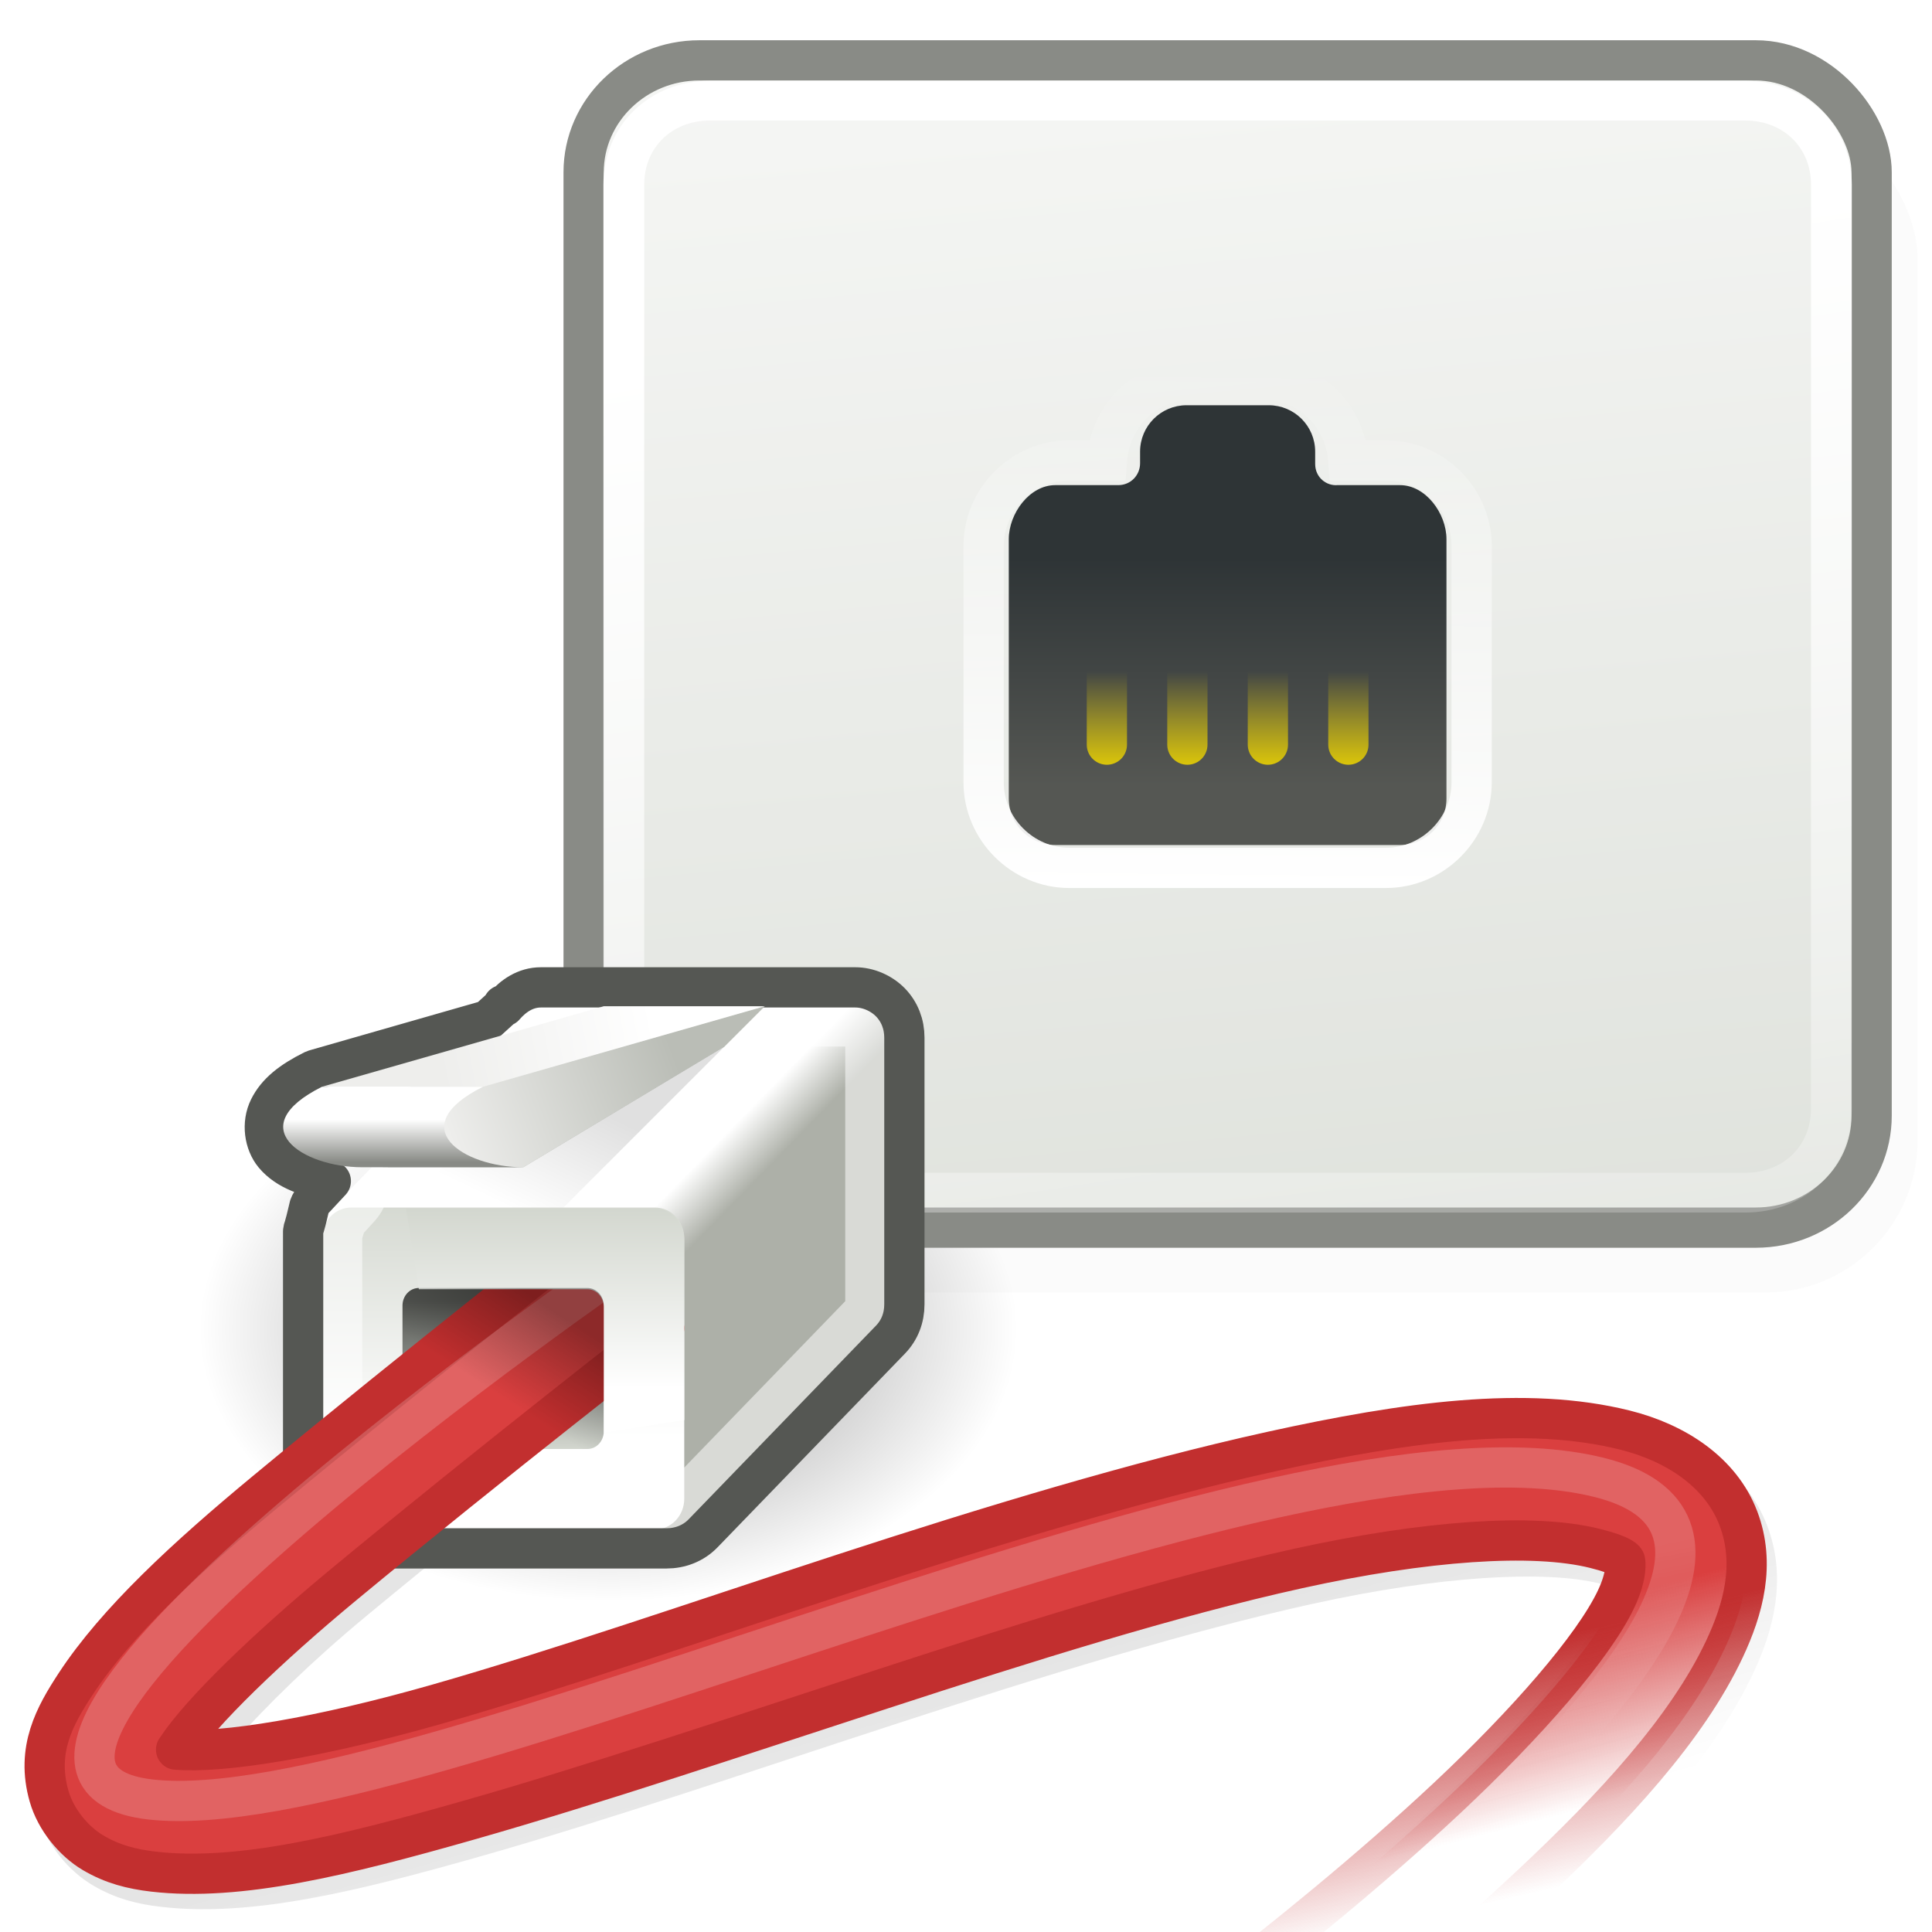 <?xml version="1.0" encoding="UTF-8" standalone="no"?>
<!-- Created with Inkscape (http://www.inkscape.org/) -->
<svg
   xmlns:dc="http://purl.org/dc/elements/1.1/"
   xmlns:cc="http://creativecommons.org/ns#"
   xmlns:rdf="http://www.w3.org/1999/02/22-rdf-syntax-ns#"
   xmlns:svg="http://www.w3.org/2000/svg"
   xmlns="http://www.w3.org/2000/svg"
   xmlns:xlink="http://www.w3.org/1999/xlink"
   xmlns:sodipodi="http://sodipodi.sourceforge.net/DTD/sodipodi-0.dtd"
   xmlns:inkscape="http://www.inkscape.org/namespaces/inkscape"
   id="svg2"
   sodipodi:version="0.32"
   inkscape:version="0.46"
   width="48"
   height="48"
   version="1.0"
   sodipodi:docbase="/home/dobey/Projects/gnome-icon-theme/scalable/devices"
   sodipodi:docname="gnome-dev-ethernet.svg"
   inkscape:output_extension="org.inkscape.output.svg.inkscape">
  <defs
     id="defs5">
    <inkscape:perspective
       sodipodi:type="inkscape:persp3d"
       inkscape:vp_x="0 : 24 : 1"
       inkscape:vp_y="0 : 1000 : 0"
       inkscape:vp_z="48 : 24 : 1"
       inkscape:persp3d-origin="24 : 16 : 1"
       id="perspective117" />
    <linearGradient
       inkscape:collect="always"
       id="linearGradient7822">
      <stop
         style="stop-color:#000000;stop-opacity:1;"
         offset="0"
         id="stop7824" />
      <stop
         style="stop-color:#000000;stop-opacity:0;"
         offset="1"
         id="stop7826" />
    </linearGradient>
    <linearGradient
       inkscape:collect="always"
       id="linearGradient7812">
      <stop
         style="stop-color:#000000;stop-opacity:1;"
         offset="0"
         id="stop7814" />
      <stop
         style="stop-color:#000000;stop-opacity:0;"
         offset="1"
         id="stop7816" />
    </linearGradient>
    <linearGradient
       inkscape:collect="always"
       id="linearGradient7688">
      <stop
         style="stop-color:#000000;stop-opacity:1;"
         offset="0"
         id="stop7690" />
      <stop
         style="stop-color:#000000;stop-opacity:0;"
         offset="1"
         id="stop7692" />
    </linearGradient>
    <linearGradient
       inkscape:collect="always"
       id="linearGradient7660">
      <stop
         style="stop-color:#ffffff;stop-opacity:1;"
         offset="0"
         id="stop7662" />
      <stop
         style="stop-color:#ffffff;stop-opacity:0;"
         offset="1"
         id="stop7664" />
    </linearGradient>
    <linearGradient
       id="linearGradient7652">
      <stop
         style="stop-color:#da3f3f;stop-opacity:1;"
         offset="0"
         id="stop7654" />
      <stop
         style="stop-color:#da3f3f;stop-opacity:0;"
         offset="1"
         id="stop7656" />
    </linearGradient>
    <linearGradient
       id="linearGradient7576">
      <stop
         style="stop-color:#c22f2f;stop-opacity:1;"
         offset="0"
         id="stop7578" />
      <stop
         style="stop-color:#c22f2f;stop-opacity:0;"
         offset="1"
         id="stop7580" />
    </linearGradient>
    <linearGradient
       inkscape:collect="always"
       id="linearGradient7438">
      <stop
         style="stop-color:#ffffff;stop-opacity:1;"
         offset="0"
         id="stop7440" />
      <stop
         style="stop-color:#ffffff;stop-opacity:0;"
         offset="1"
         id="stop7442" />
    </linearGradient>
    <linearGradient
       inkscape:collect="always"
       id="linearGradient7430">
      <stop
         style="stop-color:#ffffff;stop-opacity:1;"
         offset="0"
         id="stop7432" />
      <stop
         style="stop-color:#ffffff;stop-opacity:0;"
         offset="1"
         id="stop7434" />
    </linearGradient>
    <linearGradient
       inkscape:collect="always"
       id="linearGradient7422">
      <stop
         style="stop-color:#edd400;stop-opacity:1;"
         offset="0"
         id="stop7424" />
      <stop
         style="stop-color:#edd400;stop-opacity:0;"
         offset="1"
         id="stop7426" />
    </linearGradient>
    <linearGradient
       id="linearGradient7340">
      <stop
         style="stop-color:#2e3436;stop-opacity:1;"
         offset="0"
         id="stop7342" />
      <stop
         style="stop-color:#555753;stop-opacity:1"
         offset="1"
         id="stop7344" />
    </linearGradient>
    <linearGradient
       id="linearGradient7277">
      <stop
         style="stop-color:#555753;stop-opacity:1"
         offset="0"
         id="stop7279" />
      <stop
         style="stop-color:#d3d7cf;stop-opacity:1"
         offset="1"
         id="stop7281" />
    </linearGradient>
    <linearGradient
       id="linearGradient7269">
      <stop
         id="stop7271"
         offset="0"
         style="stop-color:#ffffff;stop-opacity:1;" />
      <stop
         id="stop7273"
         offset="1"
         style="stop-color:#d3d7cf;stop-opacity:1" />
    </linearGradient>
    <linearGradient
       id="linearGradient7263">
      <stop
         id="stop7265"
         offset="0"
         style="stop-color:#adb0a8;stop-opacity:1;" />
      <stop
         id="stop7267"
         offset="1"
         style="stop-color:#ffffff;stop-opacity:1" />
    </linearGradient>
    <linearGradient
       id="linearGradient7257">
      <stop
         id="stop7259"
         offset="0"
         style="stop-color:#000000;stop-opacity:1" />
      <stop
         id="stop7261"
         offset="1"
         style="stop-color:#000000;stop-opacity:0;" />
    </linearGradient>
    <linearGradient
       id="linearGradient7245">
      <stop
         style="stop-color:#eeeeec;stop-opacity:1;"
         offset="0"
         id="stop7247" />
      <stop
         style="stop-color:#ffffff;stop-opacity:1;"
         offset="1"
         id="stop7249" />
    </linearGradient>
    <linearGradient
       id="linearGradient7237">
      <stop
         style="stop-color:#eeeeec;stop-opacity:1"
         offset="0"
         id="stop7239" />
      <stop
         style="stop-color:#babdb6;stop-opacity:1;"
         offset="1"
         id="stop7241" />
    </linearGradient>
    <linearGradient
       id="linearGradient7186">
      <stop
         style="stop-color:#888a85;stop-opacity:1;"
         offset="0"
         id="stop7188" />
      <stop
         style="stop-color:#ffffff;stop-opacity:1;"
         offset="1"
         id="stop7190" />
    </linearGradient>
    <linearGradient
       id="linearGradient6991">
      <stop
         style="stop-color:#d3d7cf;stop-opacity:1"
         offset="0"
         id="stop6993" />
      <stop
         style="stop-color:#ffffff;stop-opacity:1"
         offset="1"
         id="stop6995" />
    </linearGradient>
    <linearGradient
       inkscape:collect="always"
       xlink:href="#linearGradient6991"
       id="linearGradient6047"
       gradientUnits="userSpaceOnUse"
       gradientTransform="matrix(2,0,0,1.933,43.5,0.533)"
       x1="-7.975"
       y1="25.357"
       x2="-11.006"
       y2="-6.568" />
    <linearGradient
       inkscape:collect="always"
       xlink:href="#linearGradient7340"
       id="linearGradient7346"
       x1="32.812"
       y1="21"
       x2="32.812"
       y2="26.205"
       gradientUnits="userSpaceOnUse"
       gradientTransform="matrix(1.087,0,0,1.086,-1.581,-8.943)" />
    <linearGradient
       inkscape:collect="always"
       xlink:href="#linearGradient7422"
       id="linearGradient7428"
       x1="30.312"
       y1="27.313"
       x2="30.312"
       y2="24.688"
       gradientUnits="userSpaceOnUse" />
    <linearGradient
       inkscape:collect="always"
       xlink:href="#linearGradient7430"
       id="linearGradient7436"
       x1="28.875"
       y1="29"
       x2="29"
       y2="16"
       gradientUnits="userSpaceOnUse"
       gradientTransform="translate(1,-7)" />
    <linearGradient
       inkscape:collect="always"
       xlink:href="#linearGradient7438"
       id="linearGradient7444"
       x1="-7.852"
       y1="3.755"
       x2="-5.51"
       y2="18.938"
       gradientUnits="userSpaceOnUse" />
    <linearGradient
       inkscape:collect="always"
       xlink:href="#linearGradient7422"
       id="linearGradient7446"
       gradientUnits="userSpaceOnUse"
       x1="30.312"
       y1="27.313"
       x2="30.312"
       y2="24.688" />
    <linearGradient
       inkscape:collect="always"
       xlink:href="#linearGradient7422"
       id="linearGradient7448"
       gradientUnits="userSpaceOnUse"
       x1="30.312"
       y1="27.313"
       x2="30.312"
       y2="24.688" />
    <linearGradient
       inkscape:collect="always"
       xlink:href="#linearGradient7422"
       id="linearGradient7450"
       gradientUnits="userSpaceOnUse"
       x1="30.312"
       y1="27.313"
       x2="30.312"
       y2="24.688" />
    <linearGradient
       inkscape:collect="always"
       xlink:href="#linearGradient7422"
       id="linearGradient7452"
       gradientUnits="userSpaceOnUse"
       x1="30.312"
       y1="27.313"
       x2="30.312"
       y2="24.688" />
    <linearGradient
       inkscape:collect="always"
       xlink:href="#linearGradient7263"
       id="linearGradient7555"
       gradientUnits="userSpaceOnUse"
       x1="1.626"
       y1="55.219"
       x2="0.822"
       y2="54.416" />
    <linearGradient
       inkscape:collect="always"
       xlink:href="#linearGradient7269"
       id="linearGradient7557"
       gradientUnits="userSpaceOnUse"
       gradientTransform="matrix(0.964,0,0,0.972,-0.25,1.694)"
       x1="-4.221"
       y1="59.879"
       x2="-4.221"
       y2="54.708" />
    <linearGradient
       inkscape:collect="always"
       xlink:href="#linearGradient7257"
       id="linearGradient7559"
       gradientUnits="userSpaceOnUse"
       gradientTransform="translate(-4,-24)"
       x1="-1.989"
       y1="51.138"
       x2="-3.359"
       y2="54" />
    <linearGradient
       inkscape:collect="always"
       xlink:href="#linearGradient7237"
       id="linearGradient7561"
       gradientUnits="userSpaceOnUse"
       gradientTransform="translate(-4,-24)"
       x1="-4.685"
       y1="52.64"
       x2="0.884"
       y2="50.563" />
    <linearGradient
       inkscape:collect="always"
       xlink:href="#linearGradient7245"
       id="linearGradient7563"
       gradientUnits="userSpaceOnUse"
       gradientTransform="translate(-4,-24)"
       x1="-5.082"
       y1="50.519"
       x2="0.265"
       y2="49.458" />
    <linearGradient
       inkscape:collect="always"
       xlink:href="#linearGradient7186"
       id="linearGradient7565"
       gradientUnits="userSpaceOnUse"
       gradientTransform="translate(-4,-24)"
       x1="-5.969"
       y1="52.875"
       x2="-5.969"
       y2="51.812" />
    <linearGradient
       inkscape:collect="always"
       xlink:href="#linearGradient7277"
       id="linearGradient7567"
       gradientUnits="userSpaceOnUse"
       gradientTransform="matrix(1,0,0,1.029,-4,-25.143)"
       x1="-3.536"
       y1="55.867"
       x2="-3.536"
       y2="59.445" />
    <linearGradient
       inkscape:collect="always"
       xlink:href="#linearGradient7269"
       id="linearGradient7574"
       gradientUnits="userSpaceOnUse"
       gradientTransform="matrix(1.125,0,0,1.167,15.875,-34.135)"
       x1="-4.11"
       y1="58.808"
       x2="-4.11"
       y2="55" />
    <linearGradient
       inkscape:collect="always"
       xlink:href="#linearGradient7576"
       id="linearGradient7582"
       x1="38.75"
       y1="40.625"
       x2="40.125"
       y2="46.562"
       gradientUnits="userSpaceOnUse" />
    <linearGradient
       inkscape:collect="always"
       xlink:href="#linearGradient7652"
       id="linearGradient7658"
       x1="37.625"
       y1="40.312"
       x2="38.875"
       y2="45.062"
       gradientUnits="userSpaceOnUse" />
    <linearGradient
       inkscape:collect="always"
       xlink:href="#linearGradient7660"
       id="linearGradient7666"
       x1="41.188"
       y1="38.312"
       x2="42.124"
       y2="42.938"
       gradientUnits="userSpaceOnUse" />
    <linearGradient
       inkscape:collect="always"
       xlink:href="#linearGradient7688"
       id="linearGradient7694"
       x1="28.625"
       y1="41.125"
       x2="30.5"
       y2="47.812"
       gradientUnits="userSpaceOnUse" />
    <linearGradient
       inkscape:collect="always"
       xlink:href="#linearGradient7812"
       id="linearGradient7818"
       x1="-6.406"
       y1="32.438"
       x2="-7.781"
       y2="34.562"
       gradientUnits="userSpaceOnUse" />
    <radialGradient
       inkscape:collect="always"
       xlink:href="#linearGradient7822"
       id="radialGradient7828"
       cx="14.363"
       cy="34.786"
       fx="14.363"
       fy="34.786"
       r="8.795"
       gradientTransform="matrix(1,0,0,0.688,0,10.838)"
       gradientUnits="userSpaceOnUse" />
    <filter
       inkscape:collect="always"
       id="filter5386">
      <feGaussianBlur
         inkscape:collect="always"
         stdDeviation="0.263"
         id="feGaussianBlur5388" />
    </filter>
    <filter
       inkscape:collect="always"
       id="filter5406">
      <feGaussianBlur
         inkscape:collect="always"
         stdDeviation="0.782"
         id="feGaussianBlur5408" />
    </filter>
  </defs>
  <sodipodi:namedview
     inkscape:window-height="792"
     inkscape:window-width="770"
     inkscape:pageshadow="2"
     inkscape:pageopacity="0.0"
     guidetolerance="10.0"
     gridtolerance="10.0"
     objecttolerance="10.0"
     borderopacity="1"
     bordercolor="#e8e8e8"
     pagecolor="#ffffff"
     id="base"
     showgrid="false"
     inkscape:showpageshadow="false"
     showborder="true"
     inkscape:grid-points="true"
     showguides="true"
     inkscape:guide-bbox="true"
     inkscape:zoom="1.4142135"
     inkscape:cx="-99.484129"
     inkscape:cy="-9.4380908"
     inkscape:window-x="379"
     inkscape:window-y="179"
     inkscape:current-layer="svg2"
     width="48px"
     height="48px"
     inkscape:guide-points="false"
     inkscape:object-nodes="false"
     inkscape:object-points="false"
     inkscape:object-paths="true"
     inkscape:grid-bbox="true">
    <inkscape:grid
       type="xygrid"
       id="grid4751" />
    <inkscape:grid
       id="GridFromPre046Settings"
       type="xygrid"
       originx="0px"
       originy="0px"
       spacingx="0.5px"
       spacingy="0.5px"
       color="#0000ff"
       empcolor="#0000ff"
       opacity="0.2"
       empopacity="0.4"
       empspacing="2" />
  </sodipodi:namedview>
  <path
     style="fill:#ffffff;fill-opacity:1;fill-rule:evenodd;stroke:none;stroke-width:1;stroke-linecap:round;stroke-linejoin:miter;stroke-miterlimit:4;stroke-dashoffset:0.7;stroke-opacity:0.992"
     d="M 5,12 L 8,12 L 10,12 L 7,12 L 5,12 z "
     id="path7013"
     sodipodi:nodetypes="ccccc" />
  <path
     sodipodi:type="arc"
     style="opacity:0.459;fill:url(#radialGradient7828);fill-opacity:1;fill-rule:evenodd;stroke:none;stroke-width:1;stroke-linecap:round;stroke-linejoin:round;stroke-miterlimit:4;stroke-dasharray:none;stroke-dashoffset:0.7;stroke-opacity:1"
     id="path7820"
     sodipodi:cx="14.363107"
     sodipodi:cy="34.785942"
     sodipodi:rx="8.7946405"
     sodipodi:ry="6.0546017"
     d="M 23.158 34.786 A 8.795 6.055 0 1 1  5.568,34.786 A 8.795 6.055 0 1 1  23.158 34.786 z"
     transform="matrix(1.156,0,0,1.117,-1.489,-5.813)" />
  <rect
     style="opacity:0.12;fill:#000000;fill-opacity:1;fill-rule:evenodd;stroke:none;stroke-width:1;stroke-linecap:round;stroke-linejoin:round;stroke-miterlimit:4;stroke-dasharray:none;stroke-dashoffset:0.7;stroke-opacity:0.992;filter:url(#filter5386)"
     id="rect7696"
     width="32"
     height="29"
     x="15.375"
     y="2.875"
     rx="3.723"
     ry="3.723"
     transform="matrix(1.016,0,0,1.016,-0.49,-0.271)" />
  <rect
     style="fill:url(#linearGradient6047);fill-opacity:1;fill-rule:evenodd;stroke:#888a85;stroke-width:1;stroke-linecap:round;stroke-linejoin:round;stroke-miterlimit:4;stroke-dasharray:none;stroke-dashoffset:0.7;stroke-opacity:0.992"
     id="rect5925"
     width="32"
     height="29"
     x="14.5"
     y="1.5"
     rx="2.877"
     ry="2.781" />
  <path
     sodipodi:type="inkscape:offset"
     inkscape:radius="-0.99866015"
     inkscape:original="M -12.5 0.5 C -13.608449 0.5 -14.5 1.3915505 -14.5 2.5 L -14.5 13.5 C -14.5 14.608449 -13.60845 15.5 -12.5 15.5 L -0.5 15.5 C 0.60844948 15.5 1.5 14.60845 1.5 13.5 L 1.5 2.5 C 1.5 1.3915505 0.60844948 0.5 -0.5 0.5 L -12.5 0.5 z "
     style="fill:none;fill-opacity:1;fill-rule:evenodd;stroke:url(#linearGradient7444);stroke-width:0.473;stroke-linecap:round;stroke-linejoin:round;stroke-miterlimit:4;stroke-dasharray:none;stroke-dashoffset:0.7;stroke-opacity:0.992"
     id="path6964"
     d="M -12.5,1.5 C -13.073,1.5 -13.5,1.927 -13.5,2.5 L -13.5,13.5 C -13.5,14.073 -13.073,14.5 -12.5,14.5 L -0.5,14.5 C 0.073,14.5 0.5,14.073 0.5,13.5 L 0.5,2.5 C 0.5,1.927 0.073,1.5 -0.5,1.5 L -12.5,1.5 z "
     transform="matrix(2.143,0,0,2.087,44.429,-0.63)" />
  <path
     sodipodi:type="inkscape:offset"
     inkscape:radius="0.50945717"
     inkscape:original="M 14.8125 31.5 C 14.8125 31.5 10.498126 34.830189 6.59375 38.0625 C 4.6415622 39.678655 2.8956918 41.28355 1.875 42.84375 C 1.3646541 43.62385 0.8878846 44.466971 1.21875 45.625 C 1.3841827 46.204014 1.8301355 46.746216 2.3125 47.03125 C 2.7948645 47.316284 3.2706533 47.437479 3.8125 47.5 C 5.9363798 47.745063 8.5434834 47.106406 11.65625 46.21875 C 14.769017 45.331094 18.325496 44.136387 21.90625 42.96875 C 25.487004 41.801113 29.102635 40.662687 32.25 39.96875 C 35.397365 39.274813 38.085104 39.083776 39.625 39.46875 C 40.353931 39.650983 40.370552 39.769574 40.375 39.78125 C 40.379448 39.792926 40.439577 40.11668 40.15625 40.71875 C 39.589596 41.92289 37.911115 43.835283 35.96875 45.65625 C 32.08402 49.298184 27.125 52.78125 27.125 52.78125 L 28.875 55.21875 C 28.875 55.21875 33.91598 51.701816 38.03125 47.84375 C 40.088885 45.914717 41.910404 43.95211 42.84375 41.96875 C 43.310423 40.97707 43.620552 39.855512 43.1875 38.71875 C 42.754448 37.581988 41.646069 36.849017 40.375 36.53125 C 37.914896 35.916224 34.93076 36.32675 31.59375 37.0625 C 28.25674 37.79825 24.575496 38.917637 20.96875 40.09375 C 17.362004 41.269863 13.840358 42.489218 10.84375 43.34375 C 7.9314529 44.174239 5.5458184 44.563842 4.375 44.46875 C 4.9949332 43.521138 6.6709378 41.915095 8.53125 40.375 C 12.251874 37.294811 16.5 34 16.5 34 L 14.8125 31.5 z "
     style="opacity:0.319;fill:url(#linearGradient7694);fill-opacity:1;fill-rule:evenodd;stroke:none;stroke-width:1;stroke-linecap:butt;stroke-linejoin:round;stroke-miterlimit:4;stroke-dasharray:none;stroke-opacity:1;filter:url(#filter5406)"
     id="path7678"
     d="M 14.688,31 C 14.619,31.018 14.555,31.05 14.5,31.094 C 14.5,31.094 10.195,34.416 6.281,37.656 C 4.316,39.283 2.516,40.914 1.438,42.562 C 0.915,43.362 0.334,44.405 0.719,45.75 C 0.928,46.481 1.455,47.11 2.062,47.469 C 2.617,47.796 3.167,47.933 3.75,48 C 6.021,48.262 8.658,47.609 11.781,46.719 C 14.912,45.826 18.485,44.604 22.062,43.438 C 25.64,42.271 29.262,41.155 32.375,40.469 C 35.482,39.784 38.134,39.627 39.5,39.969 C 39.719,40.023 39.763,40.031 39.844,40.062 C 39.824,40.169 39.787,40.288 39.688,40.5 C 39.197,41.541 37.544,43.482 35.625,45.281 C 31.78,48.886 26.844,52.375 26.844,52.375 C 26.73,52.453 26.653,52.573 26.63,52.708 C 26.606,52.843 26.638,52.982 26.719,53.094 L 28.469,55.531 C 28.638,55.738 28.938,55.779 29.156,55.625 C 29.156,55.625 34.221,52.113 38.375,48.219 C 40.449,46.274 42.326,44.285 43.312,42.188 C 43.805,41.141 44.158,39.848 43.656,38.531 C 43.146,37.192 41.882,36.377 40.5,36.031 C 37.894,35.38 34.829,35.822 31.469,36.562 C 28.103,37.305 24.426,38.447 20.812,39.625 C 17.2,40.803 13.694,41.995 10.719,42.844 C 8.538,43.466 6.827,43.771 5.594,43.875 C 6.379,43 7.471,41.918 8.844,40.781 C 12.555,37.709 16.812,34.406 16.812,34.406 C 17.03,34.246 17.084,33.945 16.938,33.719 L 15.25,31.219 C 15.131,31.031 14.903,30.942 14.688,31 z"
     transform="translate(0.25,-0.625)" />
  <g
     id="g7542"
     transform="translate(20,0)">
    <g
       transform="matrix(1.167,0,0,1.2,-3.833,-36.2)"
       id="g7162">
      <path
         style="fill:url(#linearGradient7555);fill-opacity:1;fill-rule:evenodd;stroke:none;stroke-width:1;stroke-linecap:round;stroke-linejoin:miter;stroke-miterlimit:4;stroke-dashoffset:0.7;stroke-opacity:0.992"
         d="M -2.344,51 C -2.549,51 -2.725,51.101 -2.844,51.25 L -6.859,55.25 C -6.894,55.382 -6.958,55.521 -7,55.656 L -7,61.177 C -7,61.541 -6.703,61.833 -6.344,61.833 L 0.344,61.833 C 0.524,61.833 0.695,61.764 0.812,61.646 L 4.812,57.646 C 4.93,57.527 5,57.359 5,57.177 L 5,51.656 C 5,51.474 4.93,51.306 4.812,51.188 C 4.693,51.069 4.524,51 4.344,51 L -2.344,51 z "
         id="rect6100"
         sodipodi:nodetypes="cccccccccccscc" />
      <path
         sodipodi:nodetypes="ccccccccc"
         style="fill:url(#linearGradient7557);fill-opacity:1;fill-rule:evenodd;stroke:none;stroke-width:1;stroke-linecap:round;stroke-linejoin:miter;stroke-miterlimit:4;stroke-dashoffset:0.7;stroke-opacity:0.992"
         d="M -6.374,55.167 L 0.088,55.167 C 0.435,55.167 0.714,55.451 0.714,55.805 L 0.714,61.195 C 0.714,61.549 0.435,61.833 0.088,61.833 L -6.374,61.833 C -6.721,61.833 -7,61.549 -7,61.195 L -7,55.805 C -7,55.451 -6.721,55.167 -6.374,55.167 z "
         id="path6105" />
    </g>
    <path
       sodipodi:nodetypes="ccccc"
       id="path7253"
       d="M -5,25 L -10,30 L -6,30 L -1,25 L -5,25"
       style="opacity:0.123;fill:url(#linearGradient7559);fill-opacity:1;fill-rule:evenodd;stroke:none;stroke-width:1px;stroke-linecap:butt;stroke-linejoin:miter;stroke-opacity:1" />
    <path
       sodipodi:nodetypes="ccccc"
       id="path6126"
       d="M -1,25 L -10.5,29 L -7,29 L -2,26 L -1,25"
       style="fill:#babdb6;fill-rule:evenodd;stroke:none;stroke-width:1px;stroke-linecap:butt;stroke-linejoin:miter;stroke-opacity:1" />
    <path
       sodipodi:nodetypes="csssccccccssssccsccsccsccccscc"
       id="path7235"
       d="M -6.562,25.5 C -6.586,25.5 -6.617,25.506 -6.719,25.625 C -6.749,25.648 -6.78,25.669 -6.812,25.688 C -6.832,25.709 -6.853,25.73 -6.875,25.75 C -6.895,25.772 -6.916,25.793 -6.938,25.812 L -6.969,25.812 C -6.989,25.834 -7.009,25.855 -7.031,25.875 L -7.219,26.062 C -7.326,26.163 -7.454,26.238 -7.594,26.281 L -11.844,27.5 C -12.244,27.708 -12.378,27.849 -12.438,27.969 C -12.438,27.971 -12.403,28.103 -12.438,28.062 C -12.356,28.161 -12.077,28.315 -11.594,28.406 C -11.254,28.475 -10.977,28.72 -10.867,29.049 C -10.757,29.378 -10.832,29.741 -11.062,30 L -11.406,30.375 C -11.426,30.463 -11.46,30.545 -11.5,30.688 C -11.507,30.714 -11.492,30.723 -11.5,30.75 L -11.5,37.25 C -11.5,37.304 -11.5,37.366 -11.438,37.438 C -11.406,37.474 -11.334,37.5 -11.281,37.5 L -3.438,37.5 C -3.345,37.5 -3.269,37.49 -3.219,37.438 C -3.219,37.427 -3.219,37.417 -3.219,37.406 L 1.438,32.594 C 1.49,32.54 1.5,32.515 1.5,32.406 L 1.5,25.781 C 1.5,25.673 1.49,25.617 1.438,25.562 C 1.401,25.525 1.283,25.5 1.25,25.5 L -6.562,25.5 z "
       style="opacity:0.534;fill:none;fill-opacity:1;fill-rule:evenodd;stroke:#ffffff;stroke-width:1;stroke-linecap:round;stroke-linejoin:round;stroke-miterlimit:4;stroke-dashoffset:0.7;stroke-opacity:1" />
    <path
       sodipodi:nodetypes="ccccccsssccssccsccccccscc"
       id="path7229"
       d="M -6.562,24.531 C -6.95,24.531 -7.254,24.75 -7.469,25 L -7.5,24.969 L -7.531,25.031 L -7.875,25.344 L -12.125,26.562 C -12.157,26.57 -12.189,26.58 -12.219,26.594 C -12.768,26.868 -13.121,27.148 -13.312,27.531 C -13.504,27.915 -13.429,28.398 -13.188,28.688 C -12.859,29.081 -12.33,29.24 -11.781,29.344 L -12.188,29.781 C -12.244,29.833 -12.287,29.897 -12.312,29.969 C -12.344,30.09 -12.382,30.285 -12.438,30.469 C -12.454,30.509 -12.464,30.551 -12.469,30.594 L -12.469,37.25 C -12.469,37.549 -12.356,37.832 -12.156,38.062 C -11.957,38.293 -11.645,38.469 -11.281,38.469 L -3.438,38.469 C -3.114,38.469 -2.781,38.353 -2.531,38.094 L 2.125,33.281 C 2.351,33.046 2.469,32.742 2.469,32.406 L 2.469,25.781 C 2.469,25.446 2.351,25.141 2.125,24.906 C 1.901,24.677 1.574,24.531 1.25,24.531 L -6.562,24.531 z "
       style="fill:none;fill-opacity:1;fill-rule:evenodd;stroke:#555753;stroke-width:1;stroke-linecap:round;stroke-linejoin:round;stroke-miterlimit:4;stroke-dashoffset:0.7;stroke-opacity:1" />
    <path
       sodipodi:nodetypes="cccccc"
       id="path7184"
       d="M -1,25 L -12,27.5 L -10,29 L -7,29 L -2,26 L -1,25"
       style="fill:url(#linearGradient7561);fill-opacity:1;fill-rule:evenodd;stroke:none;stroke-width:1px;stroke-linecap:butt;stroke-linejoin:miter;stroke-opacity:1" />
    <path
       sodipodi:nodetypes="ccccc"
       id="path7171"
       d="M -5,25 L -12,27 L -8,27 L -1,25 L -5,25"
       style="fill:url(#linearGradient7563);fill-opacity:1;fill-rule:evenodd;stroke:none;stroke-width:1px;stroke-linecap:butt;stroke-linejoin:miter;stroke-opacity:1" />
    <path
       sodipodi:nodetypes="cccccc"
       id="rect7173"
       d="M -12,27 L -8.287,27 L -8,27 C -10,28 -8.5,29 -7,29 L -11,29 C -12.5,29 -14,28 -12,27 z "
       style="fill:url(#linearGradient7565);fill-opacity:1;fill-rule:evenodd;stroke:none;stroke-width:1;stroke-linecap:round;stroke-linejoin:round;stroke-miterlimit:4;stroke-dashoffset:0.7;stroke-opacity:1" />
    <path
       style="fill:url(#linearGradient7567);fill-opacity:1;fill-rule:evenodd;stroke:none;stroke-width:1;stroke-linecap:round;stroke-linejoin:miter;stroke-miterlimit:4;stroke-dashoffset:0.7;stroke-opacity:0.992"
       d="M -9.594,32 L -5.406,32 C -5.181,32 -5,32.195 -5,32.438 L -5,35.562 C -5,35.805 -5.181,36 -5.406,36 L -9.594,36 C -9.819,36 -10,35.805 -10,35.562 L -10,32.438 C -10,32.195 -9.819,32 -9.594,32 z "
       id="path7275" />
  </g>
  <path
     style="opacity:1;fill:url(#linearGradient7346);fill-opacity:1;fill-rule:evenodd;stroke:none;stroke-width:1;stroke-linecap:round;stroke-linejoin:round;stroke-miterlimit:4;stroke-dasharray:none;stroke-dashoffset:0.7;stroke-opacity:1"
     d="M 29.48,10.068 C 28.841,10.068 28.325,10.584 28.325,11.222 L 28.325,11.51 C 28.325,11.803 28.096,12.053 27.781,12.053 L 26.218,12.053 C 25.579,12.053 25.063,12.757 25.063,13.395 L 25.063,19.84 C 25.063,20.478 25.579,20.994 26.218,20.994 L 34.782,20.994 C 35.421,20.994 35.937,20.478 35.937,19.84 L 35.937,13.395 C 35.937,12.757 35.421,12.053 34.782,12.053 L 33.219,12.053 C 32.957,12.071 32.675,11.867 32.675,11.527 L 32.675,11.222 C 32.675,10.584 32.159,10.068 31.52,10.068 L 29.48,10.068 z"
     id="rect7327"
     sodipodi:nodetypes="ccccccccccccccccc" />
  <path
     style="fill:none;fill-opacity:1;fill-rule:evenodd;stroke:url(#linearGradient7436);stroke-width:1;stroke-linecap:round;stroke-linejoin:miter;stroke-miterlimit:4;stroke-dashoffset:0.7;stroke-opacity:1"
     d="M 29.562,9.438 C 28.453,9.438 27.578,10.346 27.5,11.438 L 26.562,11.438 C 25.403,11.438 24.438,12.403 24.438,13.562 L 24.438,19.438 C 24.438,20.597 25.403,21.562 26.562,21.562 L 34.438,21.562 C 35.597,21.562 36.562,20.597 36.562,19.438 L 36.562,13.562 C 36.562,12.403 35.597,11.438 34.438,11.438 L 33.5,11.438 C 33.422,10.346 32.547,9.438 31.438,9.438 L 29.562,9.438 z "
     id="path7350"
     sodipodi:nodetypes="ccccccccccccc" />
  <g
     id="g7393"
     style="fill-opacity:1;stroke:url(#linearGradient7428)"
     transform="translate(1,-8)">
    <path
       sodipodi:nodetypes="cc"
       id="path7352"
       d="M 26.5,26.5 L 26.5,24.5"
       style="fill:none;fill-opacity:1;fill-rule:evenodd;stroke:url(#linearGradient7446);stroke-width:1px;stroke-linecap:round;stroke-linejoin:miter;stroke-opacity:1" />
    <path
       sodipodi:nodetypes="cc"
       id="path7362"
       d="M 28.5,26.5 L 28.5,24.5"
       style="fill:none;fill-opacity:1;fill-rule:evenodd;stroke:url(#linearGradient7448);stroke-width:1px;stroke-linecap:round;stroke-linejoin:miter;stroke-opacity:1" />
    <path
       sodipodi:nodetypes="cc"
       id="path7364"
       d="M 30.5,26.5 L 30.5,24.5"
       style="fill:none;fill-opacity:1;fill-rule:evenodd;stroke:url(#linearGradient7450);stroke-width:1px;stroke-linecap:round;stroke-linejoin:miter;stroke-opacity:1" />
    <path
       sodipodi:nodetypes="cc"
       id="path7366"
       d="M 32.5,26.5 L 32.5,24.5"
       style="fill:none;fill-opacity:1;fill-rule:evenodd;stroke:url(#linearGradient7452);stroke-width:1px;stroke-linecap:round;stroke-linejoin:miter;stroke-opacity:1" />
  </g>
  <path
     style="fill:url(#linearGradient7658);fill-opacity:1.0;fill-rule:evenodd;stroke:url(#linearGradient7582);stroke-width:1;stroke-linecap:butt;stroke-linejoin:round;stroke-miterlimit:4;stroke-dasharray:none;stroke-opacity:1"
     d="M 14.688,30.562 C 14.688,30.562 10.498,33.83 6.594,37.062 C 4.642,38.679 2.896,40.284 1.875,41.844 C 1.365,42.624 0.888,43.467 1.219,44.625 C 1.384,45.204 1.83,45.746 2.312,46.031 C 2.795,46.316 3.271,46.437 3.812,46.5 C 5.936,46.745 8.543,46.106 11.656,45.219 C 14.769,44.331 18.325,43.136 21.906,41.969 C 25.487,40.801 29.103,39.663 32.25,38.969 C 35.397,38.275 38.085,38.084 39.625,38.469 C 40.354,38.651 40.371,38.77 40.375,38.781 C 40.379,38.793 40.44,39.117 40.156,39.719 C 39.59,40.923 37.911,42.835 35.969,44.656 C 32.084,48.298 27.125,51.781 27.125,51.781 L 28.875,54.219 C 28.875,54.219 33.916,50.702 38.031,46.844 C 40.089,44.915 41.91,42.952 42.844,40.969 C 43.31,39.977 43.621,38.856 43.188,37.719 C 42.754,36.582 41.646,35.849 40.375,35.531 C 37.915,34.916 34.931,35.327 31.594,36.062 C 28.257,36.798 24.575,37.918 20.969,39.094 C 17.362,40.27 13.84,41.489 10.844,42.344 C 7.931,43.174 5.546,43.564 4.375,43.469 C 4.995,42.521 6.671,40.915 8.531,39.375 C 12.252,36.295 16.5,33 16.5,33 L 14.688,30.562 z "
     id="path7506"
     sodipodi:nodetypes="cssssssssssssccssssssscscc" />
  <path
     style="fill:none;fill-rule:evenodd;stroke:url(#linearGradient7666);stroke-width:1px;stroke-linecap:butt;stroke-linejoin:miter;stroke-opacity:1;opacity:0.19;fill-opacity:1.0"
     d="M 15.672,31.27 C 15.672,31.27 -2.765,43.957 3.735,44.707 C 10.235,45.457 31.735,34.707 39.735,36.707 C 47.735,38.707 27.735,52.707 27.735,52.707"
     id="path7502"
     sodipodi:nodetypes="cssc" />
  <path
     style="fill:url(#linearGradient7574);fill-opacity:1;fill-rule:evenodd;stroke:none;stroke-width:1;stroke-linecap:round;stroke-linejoin:miter;stroke-miterlimit:4;stroke-dashoffset:0.7;stroke-opacity:0.992"
     d="M 10.089,30.031 L 10.406,32.031 L 14.594,32.031 C 14.819,32.031 15,32.226 15,32.469 L 15,35.594 L 17,35.281 L 17,30.812 C 17,30.388 16.686,30.031 16.281,30.031 L 10.089,30.031 z "
     id="path7512"
     sodipodi:nodetypes="ccccccccc" />
  <path
     style="fill:url(#linearGradient7818);fill-opacity:1.0;fill-rule:evenodd;stroke:none;stroke-width:1;stroke-linecap:round;stroke-linejoin:miter;stroke-miterlimit:4;stroke-dashoffset:0.7;stroke-opacity:0.992;opacity:0.354"
     d="M -9.594,32 L -5.406,32 C -5.181,32 -5,32.195 -5,32.438 L -5,35.562 C -5,35.805 -5.181,36 -5.406,36 L -9.594,36 C -9.819,36 -10,35.805 -10,35.562 L -10,32.438 C -10,32.195 -9.819,32 -9.594,32 z "
     id="path7810"
     transform="translate(20,0)" />
</svg>
